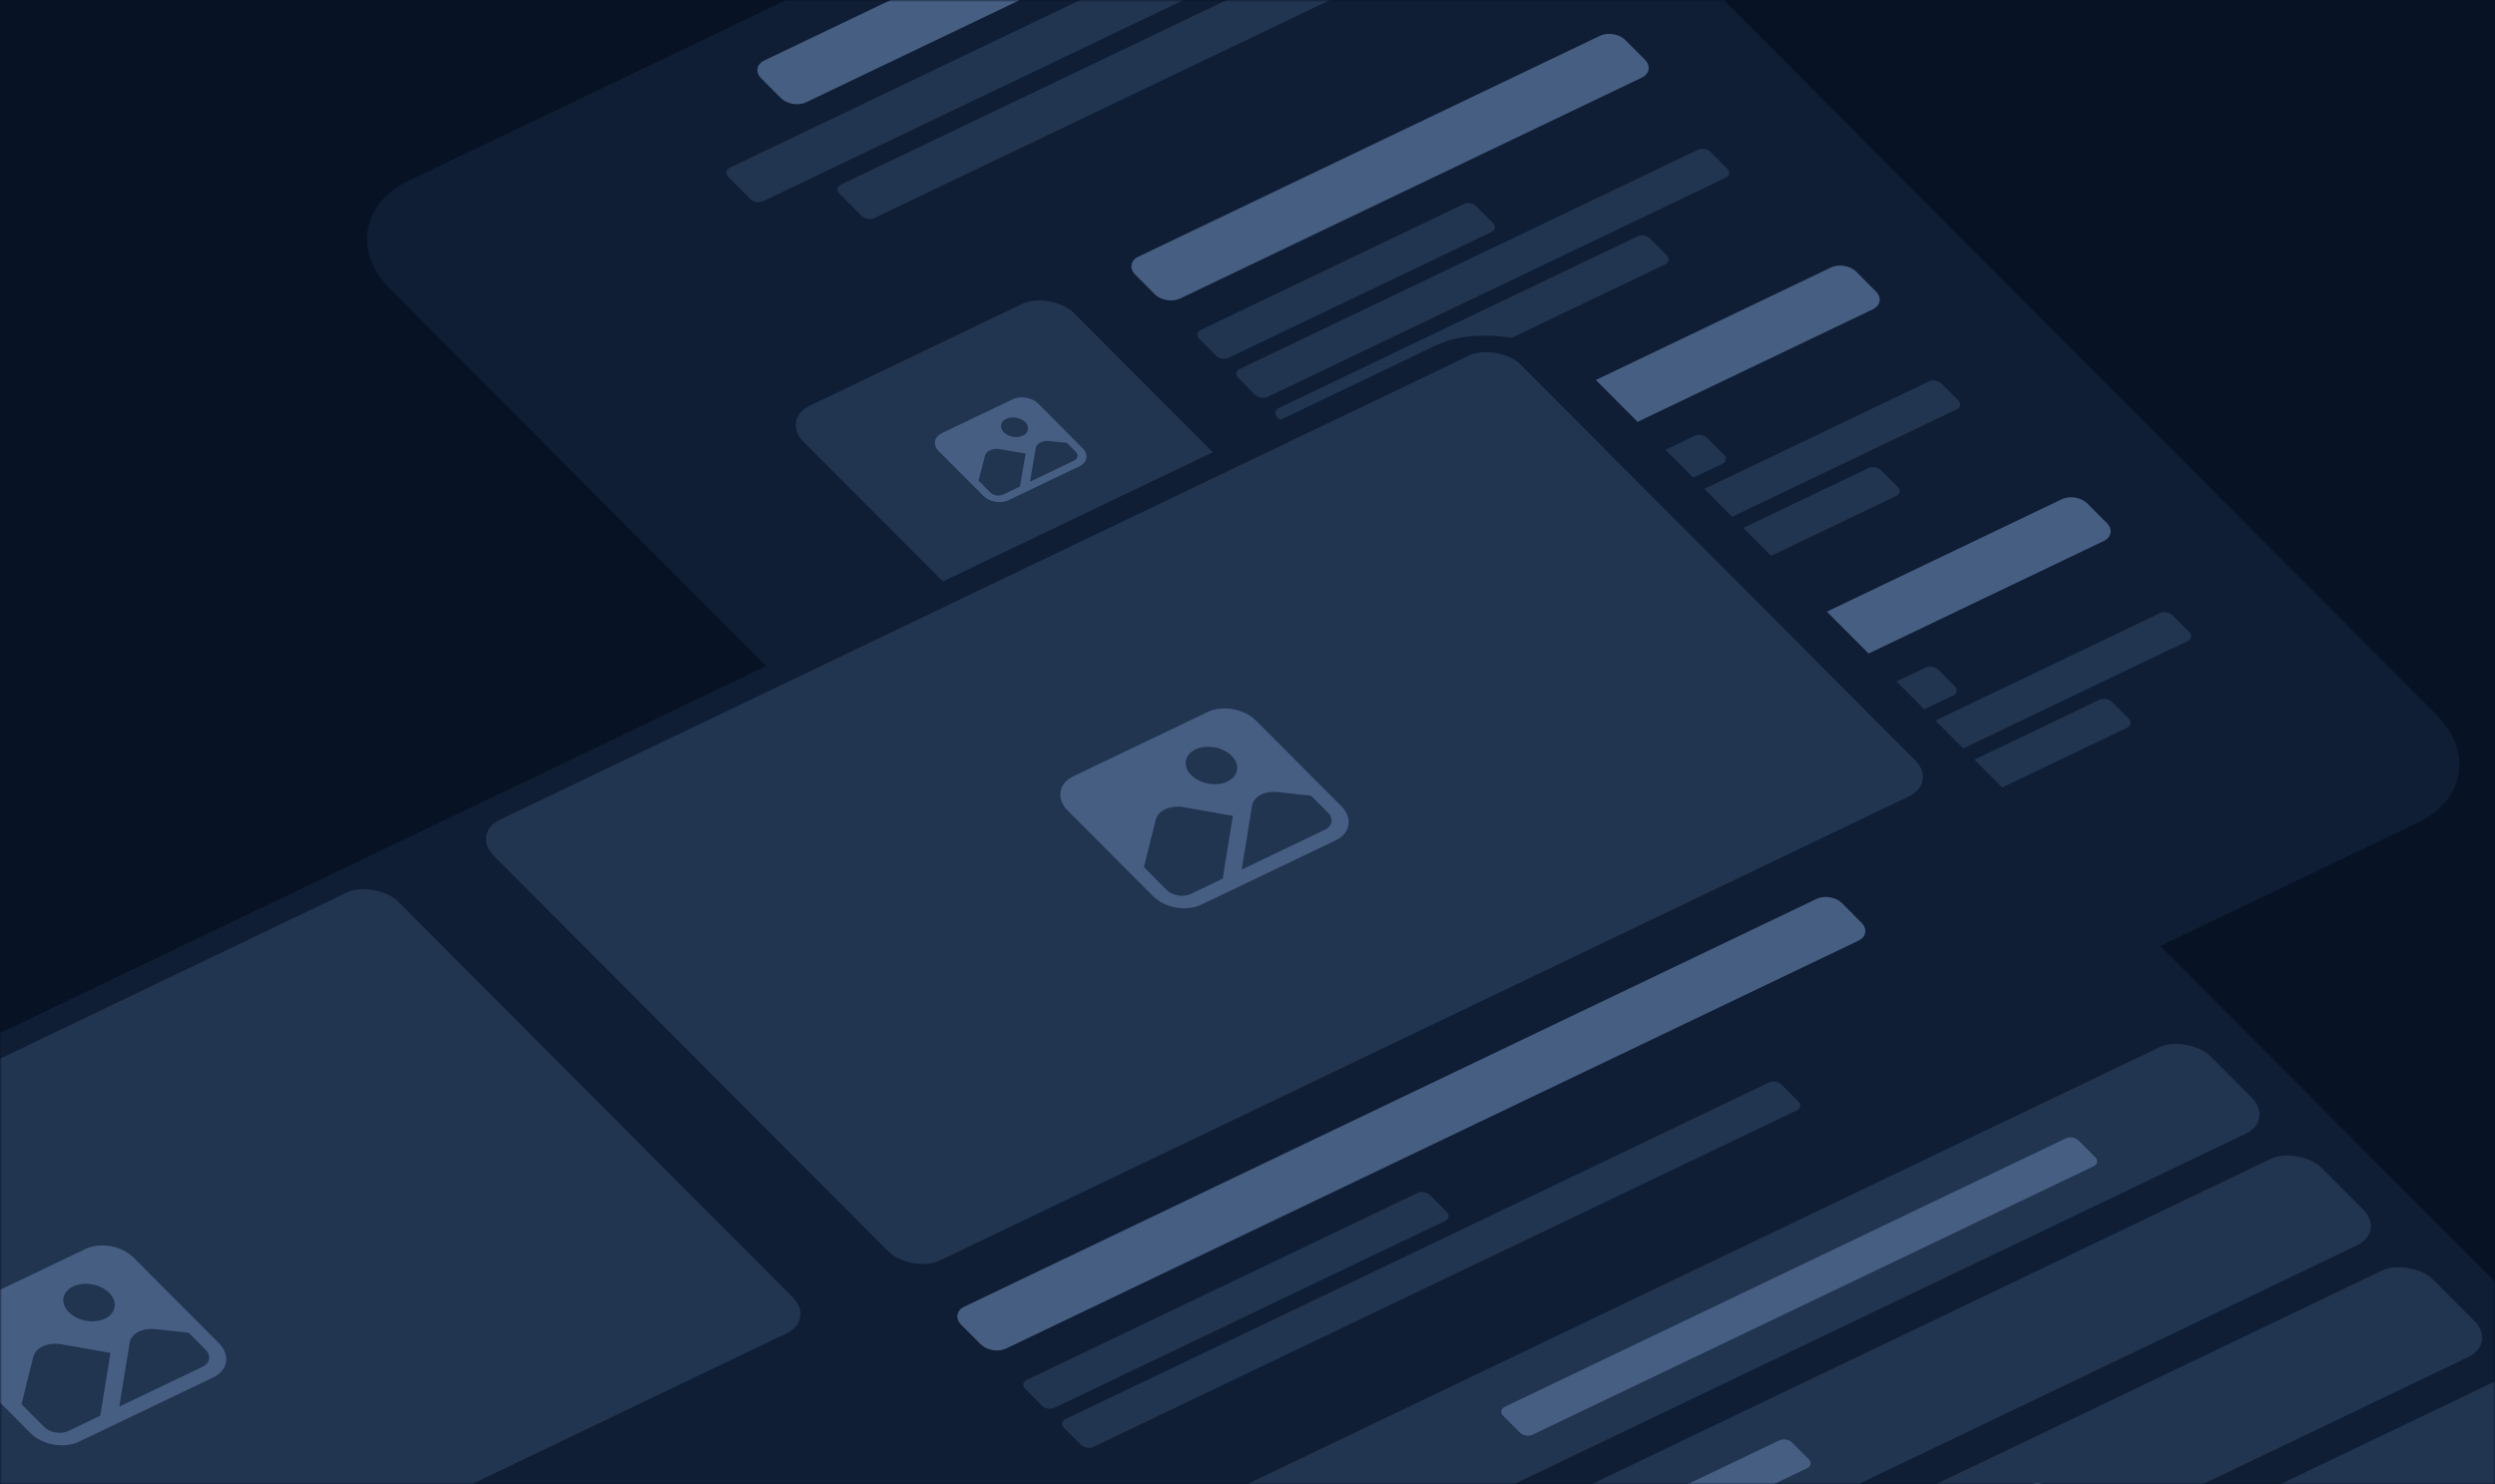 <svg width="632" height="376" viewBox="0 0 632 376" fill="none" xmlns="http://www.w3.org/2000/svg">
<rect width="632" height="376" fill="#071324"/>
<mask id="mask0_1301_13670" style="mask-type:alpha" maskUnits="userSpaceOnUse" x="0" y="0" width="632" height="376">
<rect width="632" height="376" fill="#EAD9CC"/>
</mask>
<g mask="url(#mask0_1301_13670)">
<g filter="url(#filter0_d_1301_13670)">
<rect width="308.206" height="388.387" rx="24" transform="matrix(0.902 -0.432 0.706 0.708 81.859 31.188)" fill="#0F1E34"/>
</g>
<path fill-rule="evenodd" clip-rule="evenodd" d="M287.57 69.579C286.01 68.014 286.361 65.973 288.354 65.02L405.301 9.062C407.294 8.109 410.174 8.604 411.733 10.168L416.659 15.109C418.218 16.674 417.867 18.715 415.874 19.669L298.927 75.626C296.934 76.58 294.054 76.084 292.495 74.52L287.57 69.579Z" fill="#465E82"/>
<path fill-rule="evenodd" clip-rule="evenodd" d="M303.78 85.84C303 85.058 303.175 84.037 304.172 83.561L370.743 51.707C371.74 51.23 373.179 51.478 373.959 52.26L378.184 56.499C378.964 57.281 378.788 58.301 377.792 58.778L311.221 90.632C310.224 91.108 308.784 90.861 308.004 90.078L303.78 85.84Z" fill="#213450"/>
<path fill-rule="evenodd" clip-rule="evenodd" d="M313.648 95.741C312.868 94.958 313.044 93.938 314.04 93.461L430.097 37.929C431.093 37.453 432.533 37.7 433.313 38.483L437.538 42.721C438.318 43.503 438.142 44.524 437.146 45.001L321.089 100.532C320.092 101.009 318.652 100.761 317.873 99.979L313.648 95.741Z" fill="#213450"/>
<path fill-rule="evenodd" clip-rule="evenodd" d="M323.516 105.639C322.736 104.857 322.912 103.836 323.908 103.359L414.773 59.882C415.769 59.406 417.209 59.653 417.989 60.435L422.214 64.674C422.993 65.456 422.818 66.477 421.821 66.953L330.957 110.43C329.961 110.907 328.521 110.66 327.741 109.877L323.516 105.639Z" fill="#213450"/>
<rect width="75.805" height="67.893" rx="8" transform="matrix(0.902 -0.432 0.706 0.708 197.861 106.23)" fill="#213450"/>
<path d="M256.559 101.123L238.563 109.733L238.562 109.734C236.576 110.686 236.228 112.721 237.783 114.284L249.061 125.597L249.06 125.597C250.618 127.158 253.489 127.653 255.477 126.704L273.473 118.093L273.472 118.093C275.458 117.141 275.806 115.105 274.252 113.543L262.974 102.23C261.415 100.669 258.544 100.174 256.555 101.123L256.559 101.123ZM254.879 106.104L254.879 106.104C256.368 105.39 258.525 105.762 259.692 106.934C260.86 108.105 260.598 109.633 259.108 110.346C257.617 111.06 255.461 110.688 254.294 109.517L254.293 109.517C253.127 108.345 253.389 106.818 254.877 106.104L254.879 106.104ZM254.07 125.289L254.069 125.289C253.075 125.765 251.638 125.517 250.86 124.736L247.88 121.747L249.5 115.47L249.5 115.469C249.825 114.214 251.482 113.475 253.284 113.783L259.791 114.899L258.363 123.234L254.07 125.289ZM272.455 114.403C273.234 115.184 273.059 116.203 272.065 116.679L260.91 122.016L262.389 113.383L262.389 113.383C262.722 112.238 264.184 111.534 265.848 111.717L270.245 112.186L272.455 114.403Z" fill="#465E82"/>
<path fill-rule="evenodd" clip-rule="evenodd" d="M346.074 128.268C344.515 126.704 344.866 124.663 346.858 123.709L463.806 67.751C465.799 66.798 468.678 67.293 470.238 68.858L475.163 73.799C476.723 75.363 476.372 77.405 474.379 78.358L357.432 134.316C355.439 135.269 352.559 134.774 350.999 133.209L346.074 128.268Z" fill="#465E82"/>
<path fill-rule="evenodd" clip-rule="evenodd" d="M362.284 144.53C361.504 143.747 361.68 142.727 362.676 142.25L429.248 110.397C430.244 109.92 431.684 110.168 432.464 110.95L436.689 115.188C437.468 115.97 437.293 116.991 436.297 117.468L369.725 149.321C368.729 149.798 367.289 149.55 366.509 148.768L362.284 144.53Z" fill="#213450"/>
<path fill-rule="evenodd" clip-rule="evenodd" d="M372.152 154.43C371.373 153.648 371.548 152.627 372.545 152.15L488.602 96.619C489.598 96.142 491.038 96.39 491.818 97.172L496.042 101.41C496.822 102.193 496.647 103.213 495.65 103.69L379.593 159.222C378.597 159.698 377.157 159.451 376.377 158.668L372.152 154.43Z" fill="#213450"/>
<path fill-rule="evenodd" clip-rule="evenodd" d="M382.021 164.329C381.241 163.546 381.416 162.526 382.413 162.049L473.277 118.572C474.274 118.095 475.713 118.343 476.493 119.125L480.718 123.363C481.498 124.145 481.322 125.166 480.326 125.643L389.462 169.12C388.465 169.597 387.025 169.349 386.246 168.567L382.021 164.329Z" fill="#213450"/>
<rect width="75.805" height="67.893" rx="8" transform="matrix(0.902 -0.432 0.706 0.708 256.365 164.92)" fill="#213450"/>
<path d="M315.063 159.812L297.068 168.423L297.067 168.423C295.081 169.375 294.732 171.411 296.287 172.974L307.565 184.287L307.564 184.287C309.122 185.847 311.994 186.342 313.982 185.393L331.978 176.783L331.977 176.783C333.962 175.83 334.311 173.795 332.757 172.232L321.479 160.919C319.92 159.358 317.049 158.863 315.06 159.812L315.063 159.812ZM313.384 164.793L313.383 164.793C314.873 164.08 317.029 164.452 318.197 165.623C319.365 166.794 319.103 168.323 317.612 169.036C316.122 169.749 313.966 169.377 312.798 168.206L312.798 168.207C311.632 167.035 311.893 165.508 313.382 164.794L313.384 164.793ZM312.575 183.979L312.574 183.979C311.579 184.454 310.143 184.207 309.364 183.425L306.385 180.437L308.005 174.159L308.004 174.159C308.33 172.903 309.987 172.164 311.788 172.472L318.296 173.589L316.868 181.923L312.575 183.979ZM330.96 173.093C331.738 173.874 331.564 174.893 330.57 175.368L319.415 180.706L320.894 172.073L320.893 172.072C321.226 170.927 322.689 170.223 324.353 170.407L328.75 170.876L330.96 173.093Z" fill="#465E82"/>
<path fill-rule="evenodd" clip-rule="evenodd" d="M404.579 186.958C403.019 185.393 403.37 183.352 405.363 182.399L522.311 126.441C524.303 125.487 527.183 125.983 528.743 127.547L533.668 132.488C535.228 134.053 534.877 136.094 532.884 137.048L415.936 193.005C413.944 193.959 411.064 193.463 409.504 191.899L404.579 186.958Z" fill="#465E82"/>
<path fill-rule="evenodd" clip-rule="evenodd" d="M420.789 203.219C420.009 202.437 420.185 201.416 421.181 200.939L487.752 169.086C488.749 168.609 490.189 168.857 490.969 169.639L495.193 173.877C495.973 174.66 495.798 175.68 494.801 176.157L428.23 208.011C427.233 208.487 425.794 208.24 425.014 207.457L420.789 203.219Z" fill="#213450"/>
<path fill-rule="evenodd" clip-rule="evenodd" d="M430.657 213.12C429.877 212.337 430.053 211.317 431.049 210.84L547.106 155.308C548.103 154.832 549.542 155.079 550.322 155.862L554.547 160.1C555.327 160.882 555.151 161.903 554.155 162.379L438.098 217.911C437.102 218.388 435.662 218.14 434.882 217.358L430.657 213.12Z" fill="#213450"/>
<path fill-rule="evenodd" clip-rule="evenodd" d="M440.525 223.018C439.746 222.236 439.921 221.215 440.918 220.738L531.782 177.261C532.778 176.784 534.218 177.032 534.998 177.814L539.223 182.052C540.002 182.835 539.827 183.855 538.831 184.332L447.966 227.809C446.97 228.286 445.53 228.038 444.75 227.256L440.525 223.018Z" fill="#213450"/>
<rect width="75.805" height="67.893" rx="8" transform="matrix(0.902 -0.432 0.706 0.708 314.87 223.609)" fill="#213450"/>
<path d="M373.568 218.502L355.572 227.112L355.572 227.112C353.586 228.065 353.237 230.1 354.792 231.663L366.07 242.976L366.069 242.976C367.627 244.537 370.498 245.032 372.487 244.083L390.482 235.472L390.482 235.472C392.467 234.52 392.816 232.484 391.261 230.922L379.984 219.608C378.425 218.048 375.553 217.553 373.565 218.502L373.568 218.502ZM371.888 223.483L371.888 223.483C373.378 222.769 375.534 223.141 376.702 224.313C377.869 225.484 377.607 227.012 376.117 227.725C374.626 228.439 372.471 228.067 371.303 226.896L371.303 226.896C370.136 225.724 370.398 224.197 371.886 223.483L371.888 223.483ZM371.079 242.668L371.079 242.668C370.084 243.144 368.648 242.896 367.869 242.115L364.89 239.126L366.509 232.849L366.509 232.848C366.834 231.593 368.492 230.854 370.293 231.162L376.8 232.278L375.372 240.613L371.079 242.668ZM389.465 231.782C390.243 232.563 390.068 233.582 389.075 234.058L377.919 239.395L379.398 230.762L379.398 230.762C379.731 229.617 381.193 228.913 382.857 229.096L387.254 229.565L389.465 231.782Z" fill="#465E82"/>
<path fill-rule="evenodd" clip-rule="evenodd" d="M192.835 19.868C191.275 18.303 191.626 16.262 193.619 15.309L299.77 -35.483C301.762 -36.436 304.642 -35.941 306.202 -34.376L311.127 -29.436C312.687 -27.871 312.335 -25.83 310.343 -24.876L204.192 25.915C202.199 26.869 199.32 26.373 197.76 24.809L192.835 19.868Z" fill="#465E82"/>
<path fill-rule="evenodd" clip-rule="evenodd" d="M212.615 49.043C211.835 48.261 212.011 47.24 213.007 46.764L334.462 -11.351C335.459 -11.828 336.899 -11.58 337.678 -10.798L343.313 -5.145C344.093 -4.363 343.917 -3.342 342.921 -2.866L221.466 55.249C220.469 55.726 219.029 55.478 218.249 54.696L212.615 49.043Z" fill="#213450"/>
<path fill-rule="evenodd" clip-rule="evenodd" d="M184.437 44.772C183.657 43.99 183.832 42.969 184.829 42.492L338.675 -31.121C339.671 -31.598 341.111 -31.35 341.891 -30.567L347.525 -24.915C348.305 -24.133 348.13 -23.112 347.133 -22.636L193.287 50.977C192.291 51.454 190.851 51.207 190.071 50.424L184.437 44.772Z" fill="#213450"/>
<g filter="url(#filter1_d_1301_13670)">
<rect width="962.521" height="458.277" rx="24" transform="matrix(0.902 -0.432 0.706 0.708 -482.969 468.004)" fill="#0F1E34"/>
</g>
<path fill-rule="evenodd" clip-rule="evenodd" d="M243.47 335.561C241.911 333.997 242.262 331.956 244.254 331.002L460.173 227.688C462.166 226.735 465.046 227.23 466.605 228.795L471.53 233.735C473.09 235.3 472.739 237.341 470.746 238.295L254.828 341.609C252.835 342.562 249.955 342.067 248.395 340.502L243.47 335.561Z" fill="#465E82"/>
<path fill-rule="evenodd" clip-rule="evenodd" d="M259.68 351.823C258.9 351.04 259.076 350.02 260.072 349.543L359.034 302.191C360.03 301.714 361.47 301.962 362.25 302.744L366.475 306.983C367.255 307.765 367.079 308.786 366.083 309.262L267.121 356.614C266.125 357.091 264.685 356.843 263.905 356.061L259.68 351.823Z" fill="#213450"/>
<path fill-rule="evenodd" clip-rule="evenodd" d="M269.548 361.723C268.769 360.941 268.944 359.92 269.941 359.443L448.079 274.207C449.076 273.73 450.516 273.978 451.296 274.76L455.52 278.998C456.3 279.78 456.125 280.801 455.128 281.278L276.989 366.514C275.993 366.991 274.553 366.744 273.773 365.961L269.548 361.723Z" fill="#213450"/>
<rect width="288.258" height="157.751" rx="8" transform="matrix(0.902 -0.432 0.706 0.708 119.407 211.107)" fill="#213450"/>
<rect width="288.258" height="157.751" rx="8" transform="matrix(0.902 -0.432 0.706 0.708 -164.91 347.148)" fill="#213450"/>
<path d="M305.929 180.347L271.866 196.645L271.865 196.646C268.106 198.448 267.475 202.332 270.456 205.326L292.072 227.011L292.07 227.01C295.056 230.001 300.521 230.968 304.285 229.172L338.348 212.873L338.347 212.874C342.105 211.071 342.735 207.188 339.756 204.193L318.14 182.509C315.152 179.518 309.687 178.551 305.923 180.347L305.929 180.347ZM302.817 189.842L302.816 189.843C305.636 188.492 309.74 189.218 311.978 191.464C314.216 193.708 313.743 196.625 310.922 197.974C308.1 199.325 303.997 198.598 301.76 196.353L301.759 196.354C299.523 194.108 299.996 191.195 302.813 189.843L302.817 189.842ZM301.587 226.461L301.586 226.461C299.704 227.361 296.97 226.877 295.477 225.38L289.767 219.651L292.744 207.68L292.743 207.679C293.342 205.285 296.48 203.887 299.908 204.489L312.294 206.67L309.714 222.57L301.587 226.461ZM336.355 205.822C337.847 207.318 337.531 209.262 335.651 210.162L314.535 220.266L317.207 203.797L317.206 203.796C317.821 201.613 320.589 200.28 323.754 200.643L332.119 201.572L336.355 205.822Z" fill="#465E82"/>
<path d="M21.612 316.388L-12.451 332.686L-12.452 332.687C-16.212 334.489 -16.842 338.373 -13.861 341.368L7.755 363.052L7.753 363.051C10.739 366.042 16.204 367.009 19.968 365.213L54.031 348.914L54.03 348.915C57.788 347.112 58.418 343.229 55.439 340.234L33.823 318.55C30.835 315.559 25.37 314.592 21.606 316.388L21.612 316.388ZM18.5 325.883L18.499 325.884C21.319 324.533 25.423 325.259 27.661 327.505C29.899 329.749 29.426 332.666 26.605 334.015C23.783 335.366 19.68 334.639 17.442 332.394L17.441 332.395C15.206 330.149 15.679 327.236 18.496 325.884L18.5 325.883ZM17.27 362.502L17.269 362.502C15.386 363.402 12.653 362.918 11.16 361.421L5.45 355.692L8.427 343.721L8.426 343.72C9.025 341.326 12.163 339.928 15.591 340.53L27.977 342.711L25.397 358.611L17.27 362.502ZM52.038 341.863C53.53 343.36 53.214 345.303 51.333 346.203L30.218 356.307L32.89 339.838L32.889 339.837C33.504 337.654 36.272 336.321 39.437 336.684L47.802 337.613L52.038 341.863Z" fill="#465E82"/>
<rect width="603.446" height="30.951" rx="8" transform="matrix(0.902 -0.432 0.706 0.708 94.485 607.363)" fill="#213450"/>
<rect width="603.446" height="30.951" rx="8" transform="matrix(0.902 -0.432 0.706 0.708 66.29 579.08)" fill="#213450"/>
<path fill-rule="evenodd" clip-rule="evenodd" d="M437.15 415.209C436.37 414.427 436.546 413.406 437.542 412.93L514.91 375.91C515.907 375.433 517.347 375.681 518.126 376.463L522.351 380.702C523.131 381.484 522.955 382.505 521.959 382.981L444.591 420.001C443.595 420.478 442.155 420.23 441.375 419.448L437.15 415.209Z" fill="#465E82"/>
<rect width="603.446" height="30.951" rx="8" transform="matrix(0.902 -0.432 0.706 0.708 38.095 550.795)" fill="#213450"/>
<path fill-rule="evenodd" clip-rule="evenodd" d="M408.955 386.924C408.175 386.142 408.351 385.121 409.347 384.645L450.726 364.846C451.722 364.369 453.162 364.616 453.942 365.399L458.167 369.637C458.946 370.419 458.771 371.44 457.774 371.917L416.396 391.716C415.399 392.192 413.96 391.945 413.18 391.162L408.955 386.924Z" fill="#465E82"/>
<rect width="603.446" height="30.951" rx="8" transform="matrix(0.902 -0.432 0.706 0.708 9.9 522.512)" fill="#213450"/>
<path fill-rule="evenodd" clip-rule="evenodd" d="M380.76 358.641C379.98 357.859 380.156 356.838 381.152 356.361L523.301 288.345C524.298 287.868 525.738 288.116 526.517 288.898L530.742 293.136C531.522 293.919 531.347 294.939 530.35 295.416L388.201 363.432C387.204 363.909 385.765 363.662 384.985 362.879L380.76 358.641Z" fill="#465E82"/>
</g>
<defs>
<filter id="filter0_d_1301_13670" x="52.96" y="-109.393" width="610.015" height="473.197" filterUnits="userSpaceOnUse" color-interpolation-filters="sRGB">
<feFlood flood-opacity="0" result="BackgroundImageFix"/>
<feColorMatrix in="SourceAlpha" type="matrix" values="0 0 0 0 0 0 0 0 0 0 0 0 0 0 0 0 0 0 127 0" result="hardAlpha"/>
<feMorphology radius="10" operator="erode" in="SourceAlpha" result="effect1_dropShadow_1301_13670"/>
<feOffset dy="25"/>
<feGaussianBlur stdDeviation="25"/>
<feColorMatrix type="matrix" values="0 0 0 0 0.022 0 0 0 0 0.04 0 0 0 0 0.125 0 0 0 1 0"/>
<feBlend mode="normal" in2="BackgroundImageFix" result="effect1_dropShadow_1301_13670"/>
<feBlend mode="normal" in="SourceGraphic" in2="effect1_dropShadow_1301_13670" result="shape"/>
</filter>
<filter id="filter1_d_1301_13670" x="-511.869" y="45.01" width="1249.58" height="805.107" filterUnits="userSpaceOnUse" color-interpolation-filters="sRGB">
<feFlood flood-opacity="0" result="BackgroundImageFix"/>
<feColorMatrix in="SourceAlpha" type="matrix" values="0 0 0 0 0 0 0 0 0 0 0 0 0 0 0 0 0 0 127 0" result="hardAlpha"/>
<feMorphology radius="10" operator="erode" in="SourceAlpha" result="effect1_dropShadow_1301_13670"/>
<feOffset dy="25"/>
<feGaussianBlur stdDeviation="25"/>
<feColorMatrix type="matrix" values="0 0 0 0 0.022 0 0 0 0 0.04 0 0 0 0 0.125 0 0 0 1 0"/>
<feBlend mode="normal" in2="BackgroundImageFix" result="effect1_dropShadow_1301_13670"/>
<feBlend mode="normal" in="SourceGraphic" in2="effect1_dropShadow_1301_13670" result="shape"/>
</filter>
</defs>
</svg>

